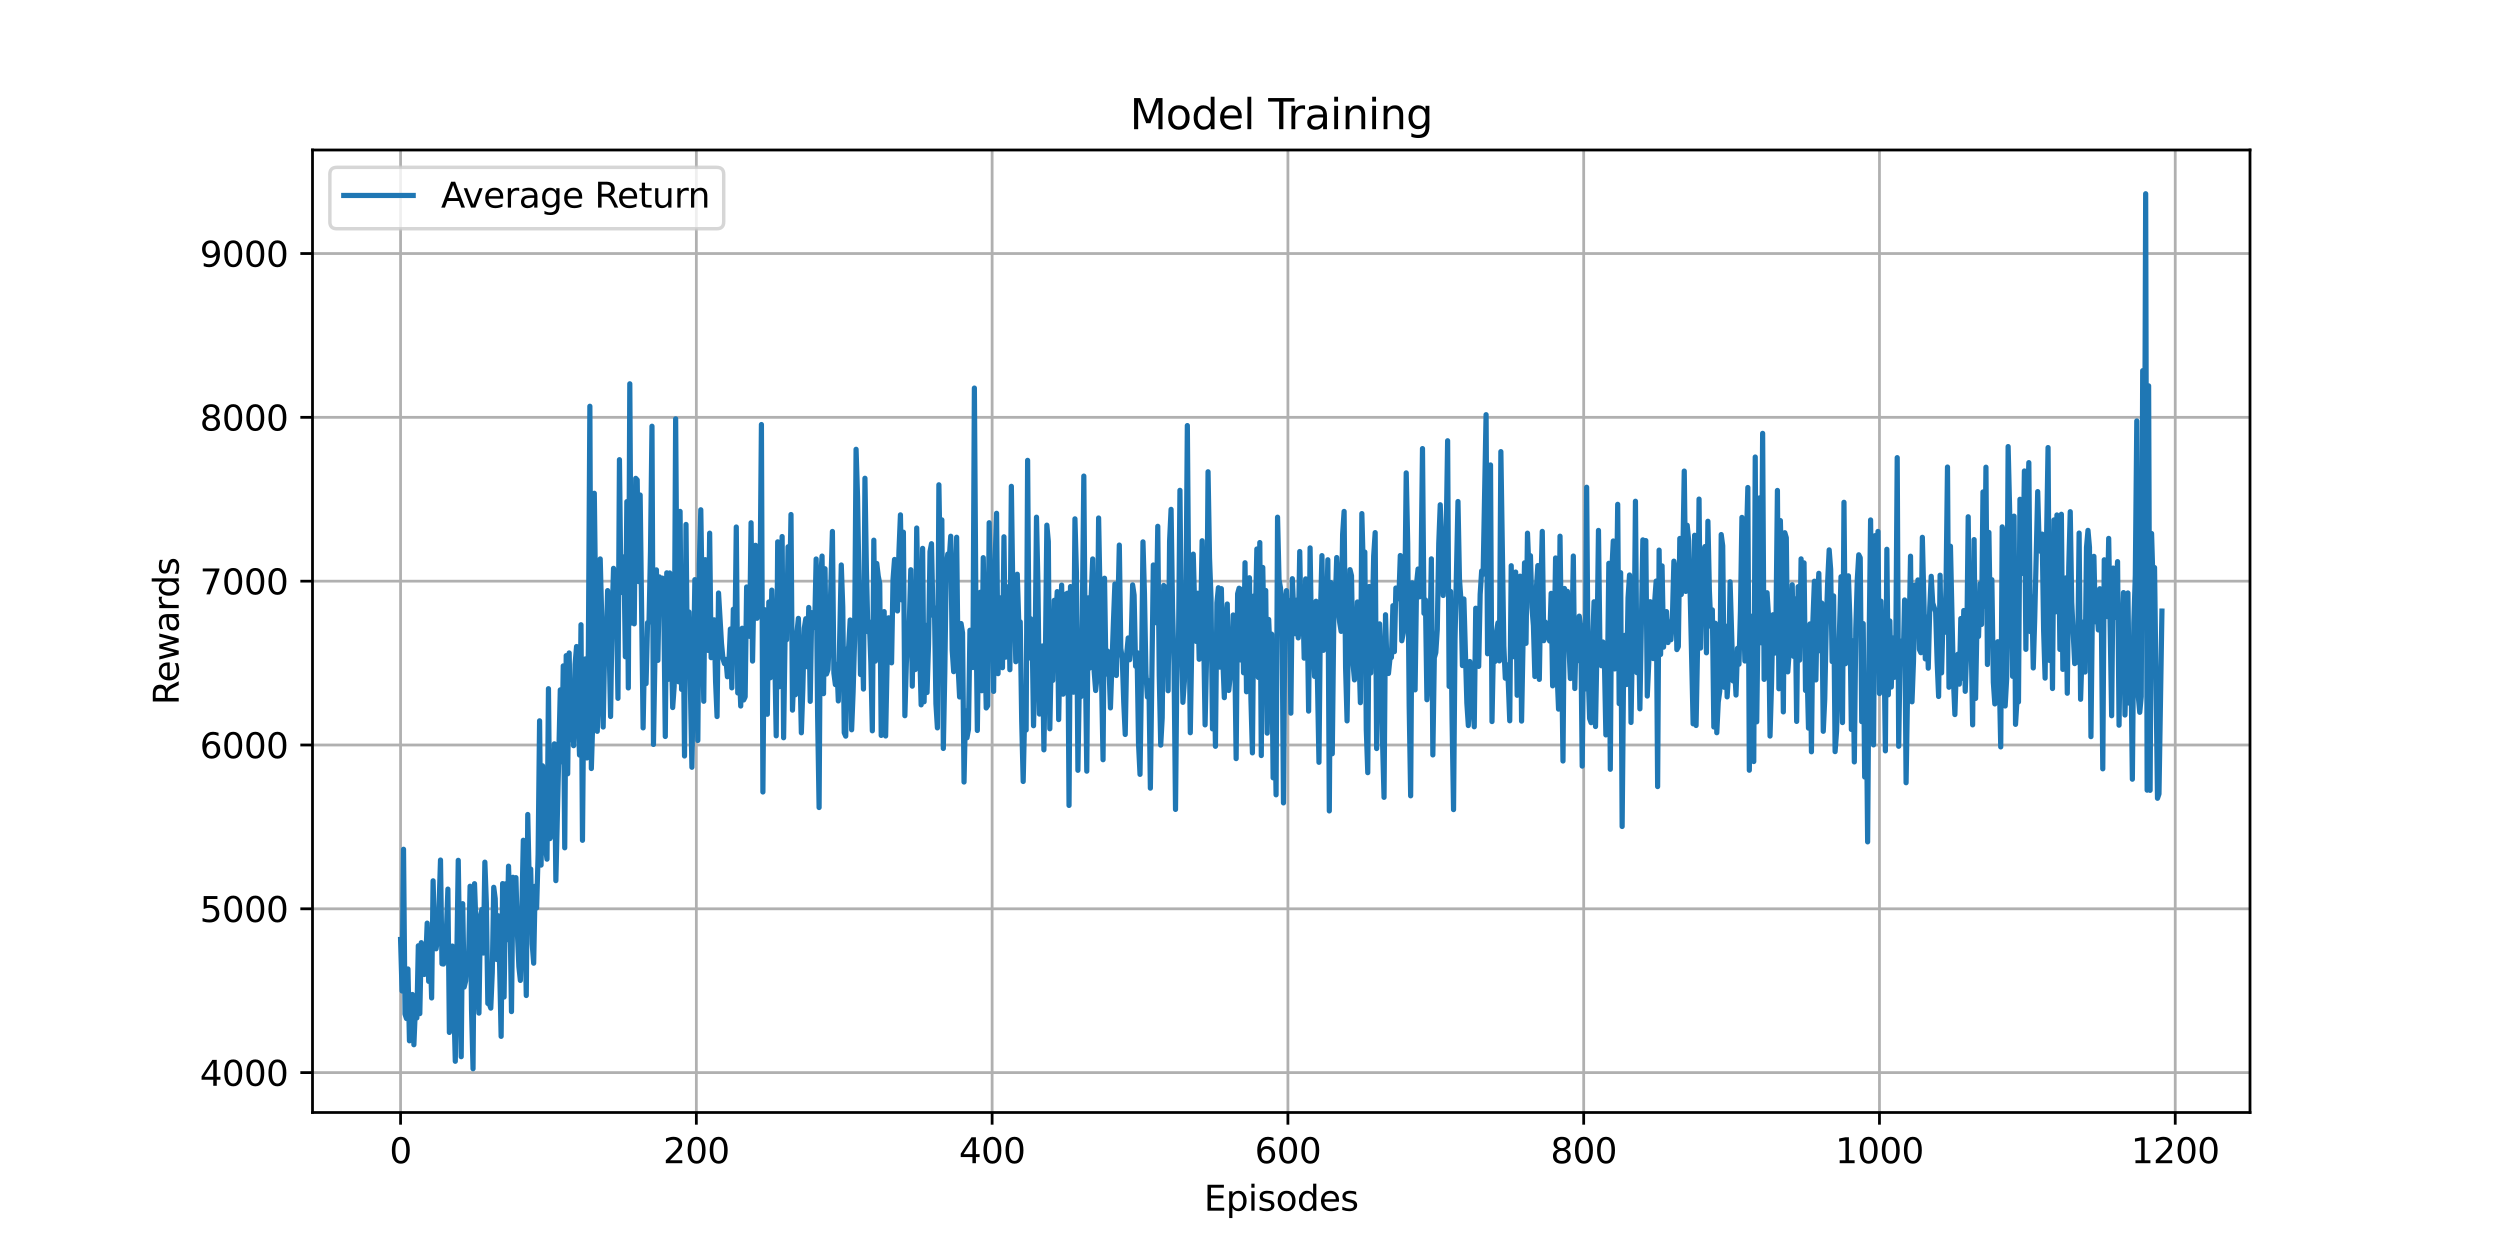<?xml version="1.0" encoding="utf-8" standalone="no"?>
<!DOCTYPE svg PUBLIC "-//W3C//DTD SVG 1.1//EN"
  "http://www.w3.org/Graphics/SVG/1.1/DTD/svg11.dtd">
<svg xmlns:xlink="http://www.w3.org/1999/xlink" width="720pt" height="360pt" viewBox="0 0 720 360" xmlns="http://www.w3.org/2000/svg" version="1.1">
 <defs>
  <style type="text/css">*{stroke-linejoin: round; stroke-linecap: butt}</style>
 </defs>
 <g id="figure_1">
  <g id="patch_1">
   <path d="M 0 360 
L 720 360 
L 720 0 
L 0 0 
z
" style="fill: #ffffff"/>
  </g>
  <g id="axes_1">
   <g id="patch_2">
    <path d="M 90 320.4 
L 648 320.4 
L 648 43.2 
L 90 43.2 
z
" style="fill: #ffffff"/>
   </g>
   <g id="matplotlib.axis_1">
    <g id="xtick_1">
     <g id="line2d_1">
      <path d="M 115.364 320.4 
L 115.364 43.2 
" clip-path="url(#p74e15e92d4)" style="fill: none; stroke: #b0b0b0; stroke-width: 0.8; stroke-linecap: square"/>
     </g>
     <g id="line2d_2">
      <defs>
       <path id="mbfbc17c6d9" d="M 0 0 
L 0 3.5 
" style="stroke: #000000; stroke-width: 0.8"/>
      </defs>
      <g>
       <use xlink:href="#mbfbc17c6d9" x="115.364" y="320.4" style="stroke: #000000; stroke-width: 0.8"/>
      </g>
     </g>
     <g id="text_1">
      <!-- 0 -->
      <g transform="translate(112.182 334.998) scale(0.1 -0.1)">
       <defs>
        <path id="DejaVuSans-30" d="M 2034 4250 
Q 1547 4250 1301 3770 
Q 1056 3291 1056 2328 
Q 1056 1369 1301 889 
Q 1547 409 2034 409 
Q 2525 409 2770 889 
Q 3016 1369 3016 2328 
Q 3016 3291 2770 3770 
Q 2525 4250 2034 4250 
z
M 2034 4750 
Q 2819 4750 3233 4129 
Q 3647 3509 3647 2328 
Q 3647 1150 3233 529 
Q 2819 -91 2034 -91 
Q 1250 -91 836 529 
Q 422 1150 422 2328 
Q 422 3509 836 4129 
Q 1250 4750 2034 4750 
z
" transform="scale(0.016)"/>
       </defs>
       <use xlink:href="#DejaVuSans-30"/>
      </g>
     </g>
    </g>
    <g id="xtick_2">
     <g id="line2d_3">
      <path d="M 200.548 320.4 
L 200.548 43.2 
" clip-path="url(#p74e15e92d4)" style="fill: none; stroke: #b0b0b0; stroke-width: 0.8; stroke-linecap: square"/>
     </g>
     <g id="line2d_4">
      <g>
       <use xlink:href="#mbfbc17c6d9" x="200.548" y="320.4" style="stroke: #000000; stroke-width: 0.8"/>
      </g>
     </g>
     <g id="text_2">
      <!-- 200 -->
      <g transform="translate(191.004 334.998) scale(0.1 -0.1)">
       <defs>
        <path id="DejaVuSans-32" d="M 1228 531 
L 3431 531 
L 3431 0 
L 469 0 
L 469 531 
Q 828 903 1448 1529 
Q 2069 2156 2228 2338 
Q 2531 2678 2651 2914 
Q 2772 3150 2772 3378 
Q 2772 3750 2511 3984 
Q 2250 4219 1831 4219 
Q 1534 4219 1204 4116 
Q 875 4013 500 3803 
L 500 4441 
Q 881 4594 1212 4672 
Q 1544 4750 1819 4750 
Q 2544 4750 2975 4387 
Q 3406 4025 3406 3419 
Q 3406 3131 3298 2873 
Q 3191 2616 2906 2266 
Q 2828 2175 2409 1742 
Q 1991 1309 1228 531 
z
" transform="scale(0.016)"/>
       </defs>
       <use xlink:href="#DejaVuSans-32"/>
       <use xlink:href="#DejaVuSans-30" x="63.623"/>
       <use xlink:href="#DejaVuSans-30" x="127.246"/>
      </g>
     </g>
    </g>
    <g id="xtick_3">
     <g id="line2d_5">
      <path d="M 285.732 320.4 
L 285.732 43.2 
" clip-path="url(#p74e15e92d4)" style="fill: none; stroke: #b0b0b0; stroke-width: 0.8; stroke-linecap: square"/>
     </g>
     <g id="line2d_6">
      <g>
       <use xlink:href="#mbfbc17c6d9" x="285.732" y="320.4" style="stroke: #000000; stroke-width: 0.8"/>
      </g>
     </g>
     <g id="text_3">
      <!-- 400 -->
      <g transform="translate(276.189 334.998) scale(0.1 -0.1)">
       <defs>
        <path id="DejaVuSans-34" d="M 2419 4116 
L 825 1625 
L 2419 1625 
L 2419 4116 
z
M 2253 4666 
L 3047 4666 
L 3047 1625 
L 3713 1625 
L 3713 1100 
L 3047 1100 
L 3047 0 
L 2419 0 
L 2419 1100 
L 313 1100 
L 313 1709 
L 2253 4666 
z
" transform="scale(0.016)"/>
       </defs>
       <use xlink:href="#DejaVuSans-34"/>
       <use xlink:href="#DejaVuSans-30" x="63.623"/>
       <use xlink:href="#DejaVuSans-30" x="127.246"/>
      </g>
     </g>
    </g>
    <g id="xtick_4">
     <g id="line2d_7">
      <path d="M 370.917 320.4 
L 370.917 43.2 
" clip-path="url(#p74e15e92d4)" style="fill: none; stroke: #b0b0b0; stroke-width: 0.8; stroke-linecap: square"/>
     </g>
     <g id="line2d_8">
      <g>
       <use xlink:href="#mbfbc17c6d9" x="370.917" y="320.4" style="stroke: #000000; stroke-width: 0.8"/>
      </g>
     </g>
     <g id="text_4">
      <!-- 600 -->
      <g transform="translate(361.373 334.998) scale(0.1 -0.1)">
       <defs>
        <path id="DejaVuSans-36" d="M 2113 2584 
Q 1688 2584 1439 2293 
Q 1191 2003 1191 1497 
Q 1191 994 1439 701 
Q 1688 409 2113 409 
Q 2538 409 2786 701 
Q 3034 994 3034 1497 
Q 3034 2003 2786 2293 
Q 2538 2584 2113 2584 
z
M 3366 4563 
L 3366 3988 
Q 3128 4100 2886 4159 
Q 2644 4219 2406 4219 
Q 1781 4219 1451 3797 
Q 1122 3375 1075 2522 
Q 1259 2794 1537 2939 
Q 1816 3084 2150 3084 
Q 2853 3084 3261 2657 
Q 3669 2231 3669 1497 
Q 3669 778 3244 343 
Q 2819 -91 2113 -91 
Q 1303 -91 875 529 
Q 447 1150 447 2328 
Q 447 3434 972 4092 
Q 1497 4750 2381 4750 
Q 2619 4750 2861 4703 
Q 3103 4656 3366 4563 
z
" transform="scale(0.016)"/>
       </defs>
       <use xlink:href="#DejaVuSans-36"/>
       <use xlink:href="#DejaVuSans-30" x="63.623"/>
       <use xlink:href="#DejaVuSans-30" x="127.246"/>
      </g>
     </g>
    </g>
    <g id="xtick_5">
     <g id="line2d_9">
      <path d="M 456.101 320.4 
L 456.101 43.2 
" clip-path="url(#p74e15e92d4)" style="fill: none; stroke: #b0b0b0; stroke-width: 0.8; stroke-linecap: square"/>
     </g>
     <g id="line2d_10">
      <g>
       <use xlink:href="#mbfbc17c6d9" x="456.101" y="320.4" style="stroke: #000000; stroke-width: 0.8"/>
      </g>
     </g>
     <g id="text_5">
      <!-- 800 -->
      <g transform="translate(446.557 334.998) scale(0.1 -0.1)">
       <defs>
        <path id="DejaVuSans-38" d="M 2034 2216 
Q 1584 2216 1326 1975 
Q 1069 1734 1069 1313 
Q 1069 891 1326 650 
Q 1584 409 2034 409 
Q 2484 409 2743 651 
Q 3003 894 3003 1313 
Q 3003 1734 2745 1975 
Q 2488 2216 2034 2216 
z
M 1403 2484 
Q 997 2584 770 2862 
Q 544 3141 544 3541 
Q 544 4100 942 4425 
Q 1341 4750 2034 4750 
Q 2731 4750 3128 4425 
Q 3525 4100 3525 3541 
Q 3525 3141 3298 2862 
Q 3072 2584 2669 2484 
Q 3125 2378 3379 2068 
Q 3634 1759 3634 1313 
Q 3634 634 3220 271 
Q 2806 -91 2034 -91 
Q 1263 -91 848 271 
Q 434 634 434 1313 
Q 434 1759 690 2068 
Q 947 2378 1403 2484 
z
M 1172 3481 
Q 1172 3119 1398 2916 
Q 1625 2713 2034 2713 
Q 2441 2713 2670 2916 
Q 2900 3119 2900 3481 
Q 2900 3844 2670 4047 
Q 2441 4250 2034 4250 
Q 1625 4250 1398 4047 
Q 1172 3844 1172 3481 
z
" transform="scale(0.016)"/>
       </defs>
       <use xlink:href="#DejaVuSans-38"/>
       <use xlink:href="#DejaVuSans-30" x="63.623"/>
       <use xlink:href="#DejaVuSans-30" x="127.246"/>
      </g>
     </g>
    </g>
    <g id="xtick_6">
     <g id="line2d_11">
      <path d="M 541.285 320.4 
L 541.285 43.2 
" clip-path="url(#p74e15e92d4)" style="fill: none; stroke: #b0b0b0; stroke-width: 0.8; stroke-linecap: square"/>
     </g>
     <g id="line2d_12">
      <g>
       <use xlink:href="#mbfbc17c6d9" x="541.285" y="320.4" style="stroke: #000000; stroke-width: 0.8"/>
      </g>
     </g>
     <g id="text_6">
      <!-- 1000 -->
      <g transform="translate(528.56 334.998) scale(0.1 -0.1)">
       <defs>
        <path id="DejaVuSans-31" d="M 794 531 
L 1825 531 
L 1825 4091 
L 703 3866 
L 703 4441 
L 1819 4666 
L 2450 4666 
L 2450 531 
L 3481 531 
L 3481 0 
L 794 0 
L 794 531 
z
" transform="scale(0.016)"/>
       </defs>
       <use xlink:href="#DejaVuSans-31"/>
       <use xlink:href="#DejaVuSans-30" x="63.623"/>
       <use xlink:href="#DejaVuSans-30" x="127.246"/>
       <use xlink:href="#DejaVuSans-30" x="190.869"/>
      </g>
     </g>
    </g>
    <g id="xtick_7">
     <g id="line2d_13">
      <path d="M 626.47 320.4 
L 626.47 43.2 
" clip-path="url(#p74e15e92d4)" style="fill: none; stroke: #b0b0b0; stroke-width: 0.8; stroke-linecap: square"/>
     </g>
     <g id="line2d_14">
      <g>
       <use xlink:href="#mbfbc17c6d9" x="626.47" y="320.4" style="stroke: #000000; stroke-width: 0.8"/>
      </g>
     </g>
     <g id="text_7">
      <!-- 1200 -->
      <g transform="translate(613.745 334.998) scale(0.1 -0.1)">
       <use xlink:href="#DejaVuSans-31"/>
       <use xlink:href="#DejaVuSans-32" x="63.623"/>
       <use xlink:href="#DejaVuSans-30" x="127.246"/>
       <use xlink:href="#DejaVuSans-30" x="190.869"/>
      </g>
     </g>
    </g>
    <g id="text_8">
     <!-- Episodes -->
     <g transform="translate(346.758 348.677) scale(0.1 -0.1)">
      <defs>
       <path id="DejaVuSans-45" d="M 628 4666 
L 3578 4666 
L 3578 4134 
L 1259 4134 
L 1259 2753 
L 3481 2753 
L 3481 2222 
L 1259 2222 
L 1259 531 
L 3634 531 
L 3634 0 
L 628 0 
L 628 4666 
z
" transform="scale(0.016)"/>
       <path id="DejaVuSans-70" d="M 1159 525 
L 1159 -1331 
L 581 -1331 
L 581 3500 
L 1159 3500 
L 1159 2969 
Q 1341 3281 1617 3432 
Q 1894 3584 2278 3584 
Q 2916 3584 3314 3078 
Q 3713 2572 3713 1747 
Q 3713 922 3314 415 
Q 2916 -91 2278 -91 
Q 1894 -91 1617 61 
Q 1341 213 1159 525 
z
M 3116 1747 
Q 3116 2381 2855 2742 
Q 2594 3103 2138 3103 
Q 1681 3103 1420 2742 
Q 1159 2381 1159 1747 
Q 1159 1113 1420 752 
Q 1681 391 2138 391 
Q 2594 391 2855 752 
Q 3116 1113 3116 1747 
z
" transform="scale(0.016)"/>
       <path id="DejaVuSans-69" d="M 603 3500 
L 1178 3500 
L 1178 0 
L 603 0 
L 603 3500 
z
M 603 4863 
L 1178 4863 
L 1178 4134 
L 603 4134 
L 603 4863 
z
" transform="scale(0.016)"/>
       <path id="DejaVuSans-73" d="M 2834 3397 
L 2834 2853 
Q 2591 2978 2328 3040 
Q 2066 3103 1784 3103 
Q 1356 3103 1142 2972 
Q 928 2841 928 2578 
Q 928 2378 1081 2264 
Q 1234 2150 1697 2047 
L 1894 2003 
Q 2506 1872 2764 1633 
Q 3022 1394 3022 966 
Q 3022 478 2636 193 
Q 2250 -91 1575 -91 
Q 1294 -91 989 -36 
Q 684 19 347 128 
L 347 722 
Q 666 556 975 473 
Q 1284 391 1588 391 
Q 1994 391 2212 530 
Q 2431 669 2431 922 
Q 2431 1156 2273 1281 
Q 2116 1406 1581 1522 
L 1381 1569 
Q 847 1681 609 1914 
Q 372 2147 372 2553 
Q 372 3047 722 3315 
Q 1072 3584 1716 3584 
Q 2034 3584 2315 3537 
Q 2597 3491 2834 3397 
z
" transform="scale(0.016)"/>
       <path id="DejaVuSans-6f" d="M 1959 3097 
Q 1497 3097 1228 2736 
Q 959 2375 959 1747 
Q 959 1119 1226 758 
Q 1494 397 1959 397 
Q 2419 397 2687 759 
Q 2956 1122 2956 1747 
Q 2956 2369 2687 2733 
Q 2419 3097 1959 3097 
z
M 1959 3584 
Q 2709 3584 3137 3096 
Q 3566 2609 3566 1747 
Q 3566 888 3137 398 
Q 2709 -91 1959 -91 
Q 1206 -91 779 398 
Q 353 888 353 1747 
Q 353 2609 779 3096 
Q 1206 3584 1959 3584 
z
" transform="scale(0.016)"/>
       <path id="DejaVuSans-64" d="M 2906 2969 
L 2906 4863 
L 3481 4863 
L 3481 0 
L 2906 0 
L 2906 525 
Q 2725 213 2448 61 
Q 2172 -91 1784 -91 
Q 1150 -91 751 415 
Q 353 922 353 1747 
Q 353 2572 751 3078 
Q 1150 3584 1784 3584 
Q 2172 3584 2448 3432 
Q 2725 3281 2906 2969 
z
M 947 1747 
Q 947 1113 1208 752 
Q 1469 391 1925 391 
Q 2381 391 2643 752 
Q 2906 1113 2906 1747 
Q 2906 2381 2643 2742 
Q 2381 3103 1925 3103 
Q 1469 3103 1208 2742 
Q 947 2381 947 1747 
z
" transform="scale(0.016)"/>
       <path id="DejaVuSans-65" d="M 3597 1894 
L 3597 1613 
L 953 1613 
Q 991 1019 1311 708 
Q 1631 397 2203 397 
Q 2534 397 2845 478 
Q 3156 559 3463 722 
L 3463 178 
Q 3153 47 2828 -22 
Q 2503 -91 2169 -91 
Q 1331 -91 842 396 
Q 353 884 353 1716 
Q 353 2575 817 3079 
Q 1281 3584 2069 3584 
Q 2775 3584 3186 3129 
Q 3597 2675 3597 1894 
z
M 3022 2063 
Q 3016 2534 2758 2815 
Q 2500 3097 2075 3097 
Q 1594 3097 1305 2825 
Q 1016 2553 972 2059 
L 3022 2063 
z
" transform="scale(0.016)"/>
      </defs>
      <use xlink:href="#DejaVuSans-45"/>
      <use xlink:href="#DejaVuSans-70" x="63.184"/>
      <use xlink:href="#DejaVuSans-69" x="126.66"/>
      <use xlink:href="#DejaVuSans-73" x="154.443"/>
      <use xlink:href="#DejaVuSans-6f" x="206.543"/>
      <use xlink:href="#DejaVuSans-64" x="267.725"/>
      <use xlink:href="#DejaVuSans-65" x="331.201"/>
      <use xlink:href="#DejaVuSans-73" x="392.725"/>
     </g>
    </g>
   </g>
   <g id="matplotlib.axis_2">
    <g id="ytick_1">
     <g id="line2d_15">
      <path d="M 90 308.915 
L 648 308.915 
" clip-path="url(#p74e15e92d4)" style="fill: none; stroke: #b0b0b0; stroke-width: 0.8; stroke-linecap: square"/>
     </g>
     <g id="line2d_16">
      <defs>
       <path id="m4e9f65c3c3" d="M 0 0 
L -3.5 0 
" style="stroke: #000000; stroke-width: 0.8"/>
      </defs>
      <g>
       <use xlink:href="#m4e9f65c3c3" x="90" y="308.915" style="stroke: #000000; stroke-width: 0.8"/>
      </g>
     </g>
     <g id="text_9">
      <!-- 4000 -->
      <g transform="translate(57.55 312.714) scale(0.1 -0.1)">
       <use xlink:href="#DejaVuSans-34"/>
       <use xlink:href="#DejaVuSans-30" x="63.623"/>
       <use xlink:href="#DejaVuSans-30" x="127.246"/>
       <use xlink:href="#DejaVuSans-30" x="190.869"/>
      </g>
     </g>
    </g>
    <g id="ytick_2">
     <g id="line2d_17">
      <path d="M 90 261.735 
L 648 261.735 
" clip-path="url(#p74e15e92d4)" style="fill: none; stroke: #b0b0b0; stroke-width: 0.8; stroke-linecap: square"/>
     </g>
     <g id="line2d_18">
      <g>
       <use xlink:href="#m4e9f65c3c3" x="90" y="261.735" style="stroke: #000000; stroke-width: 0.8"/>
      </g>
     </g>
     <g id="text_10">
      <!-- 5000 -->
      <g transform="translate(57.55 265.534) scale(0.1 -0.1)">
       <defs>
        <path id="DejaVuSans-35" d="M 691 4666 
L 3169 4666 
L 3169 4134 
L 1269 4134 
L 1269 2991 
Q 1406 3038 1543 3061 
Q 1681 3084 1819 3084 
Q 2600 3084 3056 2656 
Q 3513 2228 3513 1497 
Q 3513 744 3044 326 
Q 2575 -91 1722 -91 
Q 1428 -91 1123 -41 
Q 819 9 494 109 
L 494 744 
Q 775 591 1075 516 
Q 1375 441 1709 441 
Q 2250 441 2565 725 
Q 2881 1009 2881 1497 
Q 2881 1984 2565 2268 
Q 2250 2553 1709 2553 
Q 1456 2553 1204 2497 
Q 953 2441 691 2322 
L 691 4666 
z
" transform="scale(0.016)"/>
       </defs>
       <use xlink:href="#DejaVuSans-35"/>
       <use xlink:href="#DejaVuSans-30" x="63.623"/>
       <use xlink:href="#DejaVuSans-30" x="127.246"/>
       <use xlink:href="#DejaVuSans-30" x="190.869"/>
      </g>
     </g>
    </g>
    <g id="ytick_3">
     <g id="line2d_19">
      <path d="M 90 214.555 
L 648 214.555 
" clip-path="url(#p74e15e92d4)" style="fill: none; stroke: #b0b0b0; stroke-width: 0.8; stroke-linecap: square"/>
     </g>
     <g id="line2d_20">
      <g>
       <use xlink:href="#m4e9f65c3c3" x="90" y="214.555" style="stroke: #000000; stroke-width: 0.8"/>
      </g>
     </g>
     <g id="text_11">
      <!-- 6000 -->
      <g transform="translate(57.55 218.355) scale(0.1 -0.1)">
       <use xlink:href="#DejaVuSans-36"/>
       <use xlink:href="#DejaVuSans-30" x="63.623"/>
       <use xlink:href="#DejaVuSans-30" x="127.246"/>
       <use xlink:href="#DejaVuSans-30" x="190.869"/>
      </g>
     </g>
    </g>
    <g id="ytick_4">
     <g id="line2d_21">
      <path d="M 90 167.376 
L 648 167.376 
" clip-path="url(#p74e15e92d4)" style="fill: none; stroke: #b0b0b0; stroke-width: 0.8; stroke-linecap: square"/>
     </g>
     <g id="line2d_22">
      <g>
       <use xlink:href="#m4e9f65c3c3" x="90" y="167.376" style="stroke: #000000; stroke-width: 0.8"/>
      </g>
     </g>
     <g id="text_12">
      <!-- 7000 -->
      <g transform="translate(57.55 171.175) scale(0.1 -0.1)">
       <defs>
        <path id="DejaVuSans-37" d="M 525 4666 
L 3525 4666 
L 3525 4397 
L 1831 0 
L 1172 0 
L 2766 4134 
L 525 4134 
L 525 4666 
z
" transform="scale(0.016)"/>
       </defs>
       <use xlink:href="#DejaVuSans-37"/>
       <use xlink:href="#DejaVuSans-30" x="63.623"/>
       <use xlink:href="#DejaVuSans-30" x="127.246"/>
       <use xlink:href="#DejaVuSans-30" x="190.869"/>
      </g>
     </g>
    </g>
    <g id="ytick_5">
     <g id="line2d_23">
      <path d="M 90 120.196 
L 648 120.196 
" clip-path="url(#p74e15e92d4)" style="fill: none; stroke: #b0b0b0; stroke-width: 0.8; stroke-linecap: square"/>
     </g>
     <g id="line2d_24">
      <g>
       <use xlink:href="#m4e9f65c3c3" x="90" y="120.196" style="stroke: #000000; stroke-width: 0.8"/>
      </g>
     </g>
     <g id="text_13">
      <!-- 8000 -->
      <g transform="translate(57.55 123.995) scale(0.1 -0.1)">
       <use xlink:href="#DejaVuSans-38"/>
       <use xlink:href="#DejaVuSans-30" x="63.623"/>
       <use xlink:href="#DejaVuSans-30" x="127.246"/>
       <use xlink:href="#DejaVuSans-30" x="190.869"/>
      </g>
     </g>
    </g>
    <g id="ytick_6">
     <g id="line2d_25">
      <path d="M 90 73.016 
L 648 73.016 
" clip-path="url(#p74e15e92d4)" style="fill: none; stroke: #b0b0b0; stroke-width: 0.8; stroke-linecap: square"/>
     </g>
     <g id="line2d_26">
      <g>
       <use xlink:href="#m4e9f65c3c3" x="90" y="73.016" style="stroke: #000000; stroke-width: 0.8"/>
      </g>
     </g>
     <g id="text_14">
      <!-- 9000 -->
      <g transform="translate(57.55 76.815) scale(0.1 -0.1)">
       <defs>
        <path id="DejaVuSans-39" d="M 703 97 
L 703 672 
Q 941 559 1184 500 
Q 1428 441 1663 441 
Q 2288 441 2617 861 
Q 2947 1281 2994 2138 
Q 2813 1869 2534 1725 
Q 2256 1581 1919 1581 
Q 1219 1581 811 2004 
Q 403 2428 403 3163 
Q 403 3881 828 4315 
Q 1253 4750 1959 4750 
Q 2769 4750 3195 4129 
Q 3622 3509 3622 2328 
Q 3622 1225 3098 567 
Q 2575 -91 1691 -91 
Q 1453 -91 1209 -44 
Q 966 3 703 97 
z
M 1959 2075 
Q 2384 2075 2632 2365 
Q 2881 2656 2881 3163 
Q 2881 3666 2632 3958 
Q 2384 4250 1959 4250 
Q 1534 4250 1286 3958 
Q 1038 3666 1038 3163 
Q 1038 2656 1286 2365 
Q 1534 2075 1959 2075 
z
" transform="scale(0.016)"/>
       </defs>
       <use xlink:href="#DejaVuSans-39"/>
       <use xlink:href="#DejaVuSans-30" x="63.623"/>
       <use xlink:href="#DejaVuSans-30" x="127.246"/>
       <use xlink:href="#DejaVuSans-30" x="190.869"/>
      </g>
     </g>
    </g>
    <g id="text_15">
     <!-- Rewards -->
     <g transform="translate(51.47 203.026) rotate(-90) scale(0.1 -0.1)">
      <defs>
       <path id="DejaVuSans-52" d="M 2841 2188 
Q 3044 2119 3236 1894 
Q 3428 1669 3622 1275 
L 4263 0 
L 3584 0 
L 2988 1197 
Q 2756 1666 2539 1819 
Q 2322 1972 1947 1972 
L 1259 1972 
L 1259 0 
L 628 0 
L 628 4666 
L 2053 4666 
Q 2853 4666 3247 4331 
Q 3641 3997 3641 3322 
Q 3641 2881 3436 2590 
Q 3231 2300 2841 2188 
z
M 1259 4147 
L 1259 2491 
L 2053 2491 
Q 2509 2491 2742 2702 
Q 2975 2913 2975 3322 
Q 2975 3731 2742 3939 
Q 2509 4147 2053 4147 
L 1259 4147 
z
" transform="scale(0.016)"/>
       <path id="DejaVuSans-77" d="M 269 3500 
L 844 3500 
L 1563 769 
L 2278 3500 
L 2956 3500 
L 3675 769 
L 4391 3500 
L 4966 3500 
L 4050 0 
L 3372 0 
L 2619 2869 
L 1863 0 
L 1184 0 
L 269 3500 
z
" transform="scale(0.016)"/>
       <path id="DejaVuSans-61" d="M 2194 1759 
Q 1497 1759 1228 1600 
Q 959 1441 959 1056 
Q 959 750 1161 570 
Q 1363 391 1709 391 
Q 2188 391 2477 730 
Q 2766 1069 2766 1631 
L 2766 1759 
L 2194 1759 
z
M 3341 1997 
L 3341 0 
L 2766 0 
L 2766 531 
Q 2569 213 2275 61 
Q 1981 -91 1556 -91 
Q 1019 -91 701 211 
Q 384 513 384 1019 
Q 384 1609 779 1909 
Q 1175 2209 1959 2209 
L 2766 2209 
L 2766 2266 
Q 2766 2663 2505 2880 
Q 2244 3097 1772 3097 
Q 1472 3097 1187 3025 
Q 903 2953 641 2809 
L 641 3341 
Q 956 3463 1253 3523 
Q 1550 3584 1831 3584 
Q 2591 3584 2966 3190 
Q 3341 2797 3341 1997 
z
" transform="scale(0.016)"/>
       <path id="DejaVuSans-72" d="M 2631 2963 
Q 2534 3019 2420 3045 
Q 2306 3072 2169 3072 
Q 1681 3072 1420 2755 
Q 1159 2438 1159 1844 
L 1159 0 
L 581 0 
L 581 3500 
L 1159 3500 
L 1159 2956 
Q 1341 3275 1631 3429 
Q 1922 3584 2338 3584 
Q 2397 3584 2469 3576 
Q 2541 3569 2628 3553 
L 2631 2963 
z
" transform="scale(0.016)"/>
      </defs>
      <use xlink:href="#DejaVuSans-52"/>
      <use xlink:href="#DejaVuSans-65" x="64.982"/>
      <use xlink:href="#DejaVuSans-77" x="126.506"/>
      <use xlink:href="#DejaVuSans-61" x="208.293"/>
      <use xlink:href="#DejaVuSans-72" x="269.572"/>
      <use xlink:href="#DejaVuSans-64" x="308.936"/>
      <use xlink:href="#DejaVuSans-73" x="372.412"/>
     </g>
    </g>
   </g>
   <g id="line2d_27">
    <path d="M 115.364 270.572 
L 115.79 285.399 
L 116.215 244.588 
L 116.641 292.052 
L 117.067 293.333 
L 117.493 279.062 
L 117.919 299.758 
L 118.345 296.003 
L 118.771 286.41 
L 119.197 300.881 
L 119.623 290.654 
L 120.049 293.161 
L 120.475 272.382 
L 120.901 291.927 
L 121.327 271.487 
L 121.752 278.579 
L 122.178 280.651 
L 122.604 276.67 
L 123.03 265.865 
L 123.456 282.625 
L 123.882 272.723 
L 124.308 287.413 
L 124.734 253.678 
L 125.16 270.245 
L 125.586 273.252 
L 126.012 270.404 
L 126.438 261.42 
L 126.864 247.692 
L 127.289 277.565 
L 127.715 277.649 
L 128.141 269.802 
L 128.567 267.922 
L 128.993 256.061 
L 129.419 297.339 
L 129.845 279.662 
L 130.271 272.464 
L 131.123 305.644 
L 131.975 247.777 
L 132.826 304.329 
L 133.252 260.26 
L 133.678 284.281 
L 134.104 282.521 
L 134.53 275.596 
L 134.956 276.165 
L 135.382 255.235 
L 135.808 291.134 
L 136.234 307.8 
L 136.66 254.504 
L 137.086 266.555 
L 137.512 283.357 
L 137.937 291.779 
L 138.363 263.834 
L 138.789 261.912 
L 139.215 274.474 
L 139.641 248.303 
L 140.067 259.958 
L 140.493 288.996 
L 140.919 289.134 
L 141.345 290.339 
L 141.771 280.153 
L 142.197 255.543 
L 142.623 258.814 
L 143.049 276.329 
L 143.474 263.736 
L 143.9 278.56 
L 144.326 298.466 
L 144.752 254.475 
L 145.178 287.147 
L 145.604 254.535 
L 146.03 270.636 
L 146.456 249.459 
L 146.882 263.241 
L 147.308 291.339 
L 147.734 252.662 
L 148.16 266.429 
L 148.586 252.761 
L 149.011 268.779 
L 149.437 278.396 
L 149.863 282.361 
L 150.715 241.994 
L 151.567 286.707 
L 151.993 234.571 
L 152.419 254.185 
L 152.845 250.283 
L 153.271 271.831 
L 153.697 277.401 
L 154.123 255.236 
L 154.548 261.483 
L 154.974 246.093 
L 155.4 207.595 
L 155.826 249.149 
L 156.252 220.549 
L 156.678 238.071 
L 157.104 244.054 
L 157.53 247.439 
L 157.956 198.345 
L 158.382 241.517 
L 159.234 239.492 
L 159.659 214.226 
L 160.085 253.623 
L 161.363 198.683 
L 161.789 219.411 
L 162.215 191.781 
L 162.641 244.169 
L 163.067 188.826 
L 163.493 222.855 
L 163.919 188.048 
L 164.345 213.068 
L 164.771 197.839 
L 165.196 214.759 
L 165.622 191.325 
L 166.048 186.196 
L 166.474 204.67 
L 166.9 217.445 
L 167.326 179.927 
L 167.752 242.01 
L 168.178 193.744 
L 168.604 189.762 
L 169.03 218.29 
L 169.456 186.165 
L 169.882 117.005 
L 170.308 221.335 
L 170.733 207.095 
L 171.159 142.064 
L 172.011 210.617 
L 172.437 198.263 
L 172.863 160.972 
L 173.289 177.579 
L 173.715 209.384 
L 174.141 186.114 
L 174.567 186.447 
L 174.993 170.096 
L 175.419 185.762 
L 175.845 206.352 
L 176.27 178.499 
L 176.696 163.682 
L 177.122 175.205 
L 177.548 175.3 
L 177.974 201.117 
L 178.4 132.388 
L 178.826 169.53 
L 179.252 170.677 
L 179.678 160.377 
L 180.104 189.148 
L 180.53 144.467 
L 180.956 198.127 
L 181.381 110.535 
L 181.807 179.443 
L 182.233 163.786 
L 182.659 179.669 
L 183.085 137.762 
L 183.511 138.222 
L 183.937 167.497 
L 184.363 142.561 
L 185.215 209.633 
L 185.641 186.625 
L 186.067 196.876 
L 186.493 179.342 
L 186.918 179.196 
L 187.344 158.671 
L 187.77 122.756 
L 188.196 214.399 
L 189.048 164.128 
L 189.474 190.188 
L 189.9 166.158 
L 190.326 176.599 
L 190.752 166.496 
L 191.178 175.224 
L 191.604 212.107 
L 192.03 164.973 
L 192.455 195.651 
L 192.881 165.011 
L 193.733 203.778 
L 194.159 197.723 
L 194.585 120.628 
L 195.011 179.779 
L 195.437 196.36 
L 195.863 147.28 
L 196.289 198.539 
L 196.715 175.26 
L 197.141 217.726 
L 197.567 151.041 
L 197.992 194.3 
L 198.418 176.248 
L 199.27 220.974 
L 200.122 166.94 
L 200.548 178.384 
L 200.974 213.257 
L 201.4 162.583 
L 201.826 146.82 
L 202.678 201.969 
L 203.104 161.183 
L 203.529 167.495 
L 203.955 187.325 
L 204.381 153.55 
L 204.807 189.409 
L 205.233 187.943 
L 205.659 178.507 
L 206.085 196.304 
L 206.511 206.362 
L 206.937 170.79 
L 207.789 185.278 
L 208.215 189.718 
L 208.64 191.121 
L 209.066 189.908 
L 209.492 194.902 
L 209.918 191.053 
L 210.344 181.16 
L 210.77 198.104 
L 211.196 175.463 
L 211.622 187.733 
L 212.048 151.781 
L 212.474 199.567 
L 212.9 191.827 
L 213.326 203.336 
L 213.752 180.937 
L 214.177 201.587 
L 214.603 200.692 
L 215.029 169.052 
L 215.455 171.58 
L 215.881 183.263 
L 216.307 150.56 
L 216.733 190.396 
L 217.159 167.721 
L 217.585 157.05 
L 218.011 178.068 
L 218.863 170.873 
L 219.289 122.265 
L 219.714 228.091 
L 220.14 175.557 
L 220.566 194.894 
L 220.992 205.711 
L 221.418 173.38 
L 221.844 195.204 
L 222.27 169.955 
L 222.696 183.915 
L 223.122 188.357 
L 223.548 211.919 
L 223.974 156.053 
L 224.4 197.78 
L 225.251 154.526 
L 225.677 212.475 
L 226.103 183.196 
L 226.529 184.263 
L 226.955 157.48 
L 227.381 172.777 
L 227.807 148.18 
L 228.233 204.522 
L 228.659 192.911 
L 229.085 200.085 
L 229.511 182.29 
L 229.937 178.091 
L 230.362 191.7 
L 230.788 211.043 
L 231.214 198.557 
L 231.64 180.914 
L 232.066 178.196 
L 232.492 192.026 
L 232.918 174.945 
L 233.344 201.99 
L 233.77 176.441 
L 234.196 180.125 
L 234.622 180.731 
L 235.048 160.991 
L 235.474 206.13 
L 235.899 232.564 
L 236.325 166.617 
L 236.751 160.15 
L 237.177 199.773 
L 237.603 163.793 
L 238.029 194.12 
L 238.455 192.835 
L 238.881 182.832 
L 239.733 153.061 
L 240.159 193.849 
L 240.585 197.167 
L 241.011 191.339 
L 241.436 201.872 
L 242.288 162.71 
L 242.714 174.779 
L 243.14 211.034 
L 243.566 212.011 
L 243.992 187.184 
L 244.418 186.294 
L 244.844 178.553 
L 245.27 210.178 
L 245.696 199.352 
L 246.122 184.285 
L 246.548 129.399 
L 246.973 143.063 
L 247.825 194.262 
L 248.251 180.611 
L 248.677 198.446 
L 249.103 137.739 
L 249.529 164.342 
L 249.955 181.937 
L 250.381 179.152 
L 250.807 191.088 
L 251.233 210.474 
L 251.659 155.572 
L 252.084 190.412 
L 252.51 162.284 
L 252.936 165.909 
L 253.362 168.059 
L 253.788 211.799 
L 254.214 197.078 
L 254.64 176.147 
L 255.066 211.962 
L 255.492 190.37 
L 255.918 177.929 
L 256.344 180.495 
L 256.77 190.898 
L 257.196 166.802 
L 257.621 161.123 
L 258.047 169.661 
L 258.473 175.957 
L 258.899 158.752 
L 259.325 148.279 
L 259.751 172.789 
L 260.177 153.27 
L 260.603 206.122 
L 261.029 190.945 
L 261.455 182.698 
L 261.881 179.133 
L 262.307 164.086 
L 262.733 197.614 
L 263.158 168.8 
L 263.584 192.839 
L 264.01 152.071 
L 264.436 175.799 
L 264.862 186.839 
L 265.288 202.997 
L 265.714 157.929 
L 266.14 202.115 
L 266.566 180.083 
L 266.992 199.439 
L 267.418 185.551 
L 267.844 158.832 
L 268.27 156.585 
L 268.695 177.217 
L 269.121 175.069 
L 269.547 202.72 
L 269.973 209.633 
L 270.399 139.621 
L 270.825 165.231 
L 271.251 149.72 
L 271.677 215.555 
L 272.103 193.674 
L 272.529 163.095 
L 272.955 159.574 
L 273.381 160.963 
L 273.807 154.432 
L 274.232 187.268 
L 274.658 193.438 
L 275.084 169.088 
L 275.51 154.728 
L 275.936 192.044 
L 276.362 200.728 
L 276.788 179.579 
L 277.214 182.285 
L 277.64 225.223 
L 278.066 204.692 
L 278.492 212.482 
L 278.918 210.068 
L 279.343 181.516 
L 279.769 184.106 
L 280.195 192.245 
L 280.621 111.769 
L 281.047 173.646 
L 281.473 210.376 
L 281.899 179.741 
L 282.325 170.57 
L 282.751 198.926 
L 283.177 160.607 
L 284.029 203.895 
L 284.455 203.228 
L 284.88 150.546 
L 285.306 171.782 
L 285.732 161.983 
L 286.158 199.12 
L 286.584 161.687 
L 287.01 147.83 
L 287.436 194.016 
L 287.862 172.14 
L 288.288 186.236 
L 288.714 192.298 
L 289.14 154.598 
L 289.566 189.28 
L 289.992 175.756 
L 290.417 168.961 
L 290.843 192.881 
L 291.269 140.066 
L 291.695 170.338 
L 292.121 172.313 
L 292.547 190.574 
L 292.973 165.381 
L 293.399 179.062 
L 293.825 179.097 
L 294.251 207.749 
L 294.677 225.064 
L 295.103 205.568 
L 295.529 210.245 
L 295.954 132.583 
L 296.38 189.502 
L 296.806 178.173 
L 297.232 181.215 
L 297.658 209.009 
L 298.084 189.983 
L 298.51 148.954 
L 298.936 168.842 
L 299.362 205.652 
L 300.214 186.04 
L 300.64 215.956 
L 301.065 189.914 
L 301.491 151.247 
L 301.917 155.956 
L 302.343 209.89 
L 302.769 188.62 
L 303.195 195.961 
L 303.621 172.893 
L 304.047 179.233 
L 304.473 170.387 
L 304.899 207.24 
L 305.325 184.824 
L 305.751 168.507 
L 306.177 199.925 
L 306.602 198.819 
L 307.028 171.07 
L 307.454 170.833 
L 307.88 231.963 
L 308.306 168.934 
L 308.732 189.827 
L 309.158 199.358 
L 309.584 149.431 
L 310.01 164.852 
L 310.436 221.845 
L 310.862 195.556 
L 311.288 200.639 
L 311.714 176.536 
L 312.139 137.11 
L 312.565 189.256 
L 312.991 222.094 
L 313.417 172.18 
L 313.843 192.393 
L 314.269 171.538 
L 314.695 160.98 
L 315.121 193.374 
L 315.547 198.868 
L 315.973 194.685 
L 316.399 149.185 
L 317.676 218.8 
L 318.102 166.531 
L 318.528 194.153 
L 318.954 187.491 
L 319.38 191.806 
L 319.806 203.879 
L 320.658 179.417 
L 321.084 168.192 
L 321.51 194.537 
L 322.362 156.98 
L 322.787 186.726 
L 323.213 189.675 
L 323.639 202.334 
L 324.065 211.526 
L 324.491 188.401 
L 324.917 183.734 
L 325.343 190.005 
L 325.769 185.108 
L 326.195 168.448 
L 326.621 171.402 
L 327.047 191.864 
L 327.473 187.939 
L 327.899 214.29 
L 328.324 223.015 
L 328.75 194.415 
L 329.176 156.059 
L 329.602 170.922 
L 330.028 194.021 
L 330.454 200.728 
L 330.88 196.036 
L 331.306 226.985 
L 332.158 162.715 
L 332.584 168.881 
L 333.01 179.358 
L 333.436 151.577 
L 333.861 194.501 
L 334.287 214.595 
L 334.713 206.731 
L 335.139 168.615 
L 335.565 169.086 
L 335.991 173.118 
L 336.417 198.939 
L 336.843 155.812 
L 337.269 146.695 
L 337.695 175.073 
L 338.121 191.622 
L 338.547 233.111 
L 338.973 188.589 
L 339.398 186.828 
L 339.824 141.214 
L 340.25 183.329 
L 340.676 202.27 
L 341.102 196.224 
L 341.528 176.894 
L 341.954 122.563 
L 342.38 173.82 
L 342.806 211.027 
L 343.658 159.592 
L 344.084 175.415 
L 344.51 184.724 
L 344.935 170.852 
L 345.361 189.869 
L 345.787 179.544 
L 346.213 155.74 
L 347.065 208.764 
L 347.491 189.287 
L 347.917 135.87 
L 348.343 160.669 
L 348.769 172.163 
L 349.195 209.911 
L 349.621 187.835 
L 350.046 214.936 
L 350.472 173.636 
L 350.898 169.269 
L 351.324 192.134 
L 351.75 169.539 
L 352.176 190.051 
L 352.602 200.93 
L 353.028 179.49 
L 353.454 173.957 
L 353.88 198.857 
L 354.306 194.696 
L 354.732 193.989 
L 355.158 177.111 
L 355.583 186.238 
L 356.009 218.477 
L 356.435 170.998 
L 356.861 169.41 
L 357.287 190.064 
L 357.713 169.72 
L 358.139 193.76 
L 358.565 162.072 
L 358.991 199.233 
L 359.843 166.393 
L 360.269 201.477 
L 360.695 216.827 
L 361.12 171.638 
L 361.546 178.081 
L 361.972 158.116 
L 362.398 195.106 
L 362.824 156.257 
L 363.25 217.597 
L 363.676 163.425 
L 364.102 186.392 
L 364.528 170.062 
L 364.954 211.145 
L 365.38 178.404 
L 365.806 189.003 
L 366.232 182.63 
L 366.657 224.011 
L 367.083 201.609 
L 367.509 228.909 
L 367.935 148.956 
L 368.361 166.939 
L 368.787 169.343 
L 369.213 177.627 
L 369.639 231.235 
L 370.065 173.894 
L 370.491 170.103 
L 370.917 181.79 
L 371.343 172.989 
L 371.768 205.393 
L 372.194 166.665 
L 372.62 176.93 
L 373.046 182.518 
L 373.472 172.825 
L 373.898 183.714 
L 374.324 158.834 
L 374.75 182.562 
L 375.176 171.226 
L 375.602 189.55 
L 376.028 166.72 
L 376.454 175.514 
L 376.88 204.799 
L 377.305 157.797 
L 377.731 184.869 
L 378.157 184.536 
L 378.583 194.796 
L 379.009 173.158 
L 379.861 219.544 
L 380.287 176.764 
L 380.713 160.02 
L 381.139 187.294 
L 381.565 170.754 
L 381.991 181.508 
L 382.417 161.214 
L 382.842 233.547 
L 383.268 167.771 
L 383.694 217.08 
L 384.12 179.373 
L 384.546 174.118 
L 384.972 160.573 
L 385.824 179.27 
L 386.25 181.835 
L 386.676 153.856 
L 387.102 147.29 
L 387.528 192.28 
L 387.954 207.619 
L 388.379 181.106 
L 388.805 164.057 
L 389.231 165.802 
L 389.657 190.887 
L 390.083 195.808 
L 390.509 186.236 
L 390.935 173.37 
L 391.787 202.371 
L 392.213 147.915 
L 392.639 164.147 
L 393.065 158.983 
L 393.49 210.17 
L 393.916 222.525 
L 394.342 168.907 
L 394.768 193.828 
L 395.194 179.588 
L 395.62 160.108 
L 396.046 153.393 
L 396.472 215.581 
L 396.898 182.756 
L 397.324 179.678 
L 397.75 189.876 
L 398.176 213.841 
L 398.602 229.634 
L 399.027 177.048 
L 399.453 192.241 
L 399.879 193.966 
L 400.305 189.733 
L 400.731 189.343 
L 401.157 174.442 
L 401.583 187.679 
L 402.009 169.351 
L 402.435 169.543 
L 402.861 172.448 
L 403.287 159.987 
L 403.713 184.539 
L 404.139 182.282 
L 404.564 173.688 
L 404.99 136.192 
L 405.416 156.447 
L 405.842 203.217 
L 406.268 229.196 
L 406.694 167.859 
L 407.12 194.682 
L 407.546 198.675 
L 407.972 168.068 
L 408.398 163.881 
L 408.824 171.889 
L 409.25 165.298 
L 409.676 129.192 
L 410.101 176.638 
L 410.527 172.772 
L 410.953 201.522 
L 411.805 186.894 
L 412.231 160.948 
L 412.657 217.416 
L 413.083 189.435 
L 413.509 187.947 
L 413.935 181.321 
L 414.361 156.503 
L 414.787 145.371 
L 415.213 156.491 
L 415.638 171.502 
L 416.064 161.6 
L 416.49 154.609 
L 416.916 126.939 
L 417.342 197.68 
L 417.768 170.334 
L 418.194 207.14 
L 418.62 233.167 
L 419.046 184.022 
L 419.898 144.433 
L 420.324 166.699 
L 420.749 172.767 
L 421.175 191.688 
L 421.601 172.502 
L 422.453 202.468 
L 422.879 208.955 
L 423.305 190.514 
L 423.731 204.179 
L 424.157 203.254 
L 424.583 209.31 
L 425.009 175.168 
L 425.861 191.92 
L 426.286 171.171 
L 426.712 164.427 
L 427.138 165.392 
L 427.99 119.43 
L 428.416 188.291 
L 428.842 171.591 
L 429.268 133.905 
L 429.694 207.807 
L 430.12 185.626 
L 430.546 190.512 
L 430.972 182.166 
L 431.398 179.385 
L 431.823 190.341 
L 432.249 130.069 
L 433.101 186.071 
L 433.527 195.319 
L 433.953 191.461 
L 434.379 196.489 
L 434.805 207.588 
L 435.231 162.93 
L 435.657 185.437 
L 436.083 189.144 
L 436.509 164.753 
L 436.935 200.241 
L 437.36 186.461 
L 437.786 165.939 
L 438.212 207.675 
L 439.064 162.097 
L 439.49 185.284 
L 439.916 153.553 
L 440.342 164.273 
L 440.768 160.043 
L 441.194 174.949 
L 441.62 180.188 
L 442.046 194.836 
L 442.471 169.486 
L 442.897 162.882 
L 443.323 195.668 
L 443.749 170.001 
L 444.175 153.046 
L 444.601 184.517 
L 445.027 179.137 
L 445.453 182.66 
L 445.879 183.406 
L 446.305 184.614 
L 446.731 170.889 
L 447.157 197.523 
L 447.583 187.02 
L 448.008 160.696 
L 448.434 193.818 
L 448.86 204.228 
L 449.286 154.425 
L 450.138 219.167 
L 450.564 169.481 
L 450.99 174.461 
L 451.416 170.31 
L 451.842 186.018 
L 452.268 195.418 
L 452.694 185.157 
L 453.12 160.138 
L 453.545 198.291 
L 453.971 181.07 
L 454.397 190.262 
L 454.823 177.446 
L 455.249 180.435 
L 455.675 220.64 
L 456.101 180.165 
L 456.527 198.432 
L 456.953 140.325 
L 457.379 193.511 
L 457.805 206.933 
L 458.231 208.133 
L 458.657 185.655 
L 459.082 173.313 
L 459.508 209.238 
L 459.934 186.109 
L 460.36 152.762 
L 460.786 187.042 
L 461.212 191.74 
L 461.638 184.89 
L 462.064 190.206 
L 462.49 211.655 
L 462.916 197.701 
L 463.342 162.239 
L 463.768 221.553 
L 464.193 164.733 
L 464.619 155.806 
L 465.045 192.652 
L 465.471 178.142 
L 465.897 145.245 
L 466.323 202.65 
L 466.749 164.93 
L 467.175 238.025 
L 467.601 192.627 
L 468.027 182.961 
L 468.453 197.148 
L 468.879 172.162 
L 469.305 165.597 
L 469.73 208.07 
L 470.156 183.8 
L 470.582 191.217 
L 471.008 144.359 
L 471.434 193.724 
L 471.86 178.761 
L 472.286 204.146 
L 473.138 155.483 
L 473.564 155.762 
L 473.99 155.69 
L 474.416 200.464 
L 474.842 190.911 
L 475.267 173.292 
L 475.693 183.329 
L 476.119 189.667 
L 476.545 173.295 
L 476.971 167.352 
L 477.397 226.536 
L 477.823 158.434 
L 478.249 188.486 
L 478.675 162.978 
L 479.101 186.382 
L 479.527 178.437 
L 479.953 176.145 
L 480.379 185.053 
L 480.804 179.12 
L 481.23 184.25 
L 481.656 177.7 
L 482.082 161.614 
L 482.508 164.235 
L 482.934 187.081 
L 483.36 186.242 
L 483.786 155.076 
L 484.212 171.22 
L 484.638 161.257 
L 485.064 135.672 
L 485.49 170.327 
L 485.916 151.276 
L 486.341 155.779 
L 486.767 170.852 
L 487.619 208.46 
L 488.045 154.155 
L 488.471 208.94 
L 488.897 186.528 
L 489.323 143.738 
L 489.749 186.643 
L 490.175 158.138 
L 490.601 178.603 
L 491.027 157.417 
L 491.452 188.013 
L 491.878 150.126 
L 492.304 170.162 
L 492.73 180.387 
L 493.156 175.646 
L 493.582 209.367 
L 494.008 179.487 
L 494.434 211.023 
L 494.86 202.178 
L 495.286 199.096 
L 495.712 153.952 
L 496.138 157.185 
L 496.564 197.932 
L 496.989 180.32 
L 497.415 200.699 
L 497.841 193.433 
L 498.267 167.563 
L 499.119 196.112 
L 499.545 191.634 
L 499.971 200.174 
L 500.397 186.714 
L 500.823 191.295 
L 501.249 175.978 
L 501.675 149.013 
L 502.101 174.157 
L 502.526 190.374 
L 502.952 156.071 
L 503.378 140.402 
L 503.804 221.829 
L 504.23 184.875 
L 504.656 177.436 
L 505.082 219.322 
L 505.508 131.621 
L 505.934 207.883 
L 506.786 143.383 
L 507.212 185.12 
L 507.638 124.807 
L 508.063 195.66 
L 508.489 174.535 
L 508.915 170.706 
L 509.341 177.571 
L 509.767 211.985 
L 510.193 197.33 
L 510.619 177.042 
L 511.045 188.126 
L 511.471 180.333 
L 511.897 141.246 
L 512.323 198.366 
L 512.749 149.932 
L 513.174 168.272 
L 513.6 205.024 
L 514.026 153.425 
L 514.452 154.873 
L 514.878 193.495 
L 515.73 181.539 
L 516.156 168.404 
L 516.582 189.044 
L 517.008 172.477 
L 517.434 207.765 
L 517.86 168.958 
L 518.286 190.121 
L 518.711 160.958 
L 519.137 169.35 
L 519.563 162.102 
L 519.989 198.855 
L 520.415 192.088 
L 520.841 209.695 
L 521.267 179.691 
L 521.693 216.515 
L 522.119 178.688 
L 522.545 167.386 
L 522.971 195.813 
L 523.397 173.144 
L 523.823 165.117 
L 524.248 187.455 
L 524.674 173.68 
L 525.1 210.611 
L 525.526 201.357 
L 525.952 180.306 
L 526.378 167.234 
L 526.804 158.368 
L 527.23 163.98 
L 527.656 190.529 
L 528.082 171.621 
L 528.508 216.462 
L 528.934 210.525 
L 530.211 166.1 
L 530.637 208.103 
L 531.063 144.663 
L 531.489 191.155 
L 531.915 171.385 
L 532.341 165.839 
L 532.767 178.451 
L 533.193 210.086 
L 533.619 184.527 
L 534.045 219.431 
L 534.471 180.938 
L 534.896 166.937 
L 535.322 159.783 
L 535.748 160.649 
L 536.174 207.831 
L 536.6 179.591 
L 537.026 223.77 
L 537.452 196.873 
L 537.878 242.458 
L 538.304 184.862 
L 538.73 149.749 
L 539.156 190.17 
L 539.582 214.527 
L 540.008 154.268 
L 540.433 164.201 
L 540.859 153.055 
L 541.285 199.746 
L 541.711 173.131 
L 542.137 187.748 
L 542.563 184.436 
L 542.989 216.241 
L 543.415 158.192 
L 543.841 200.107 
L 544.267 178.825 
L 544.693 197.87 
L 545.119 183.718 
L 545.545 195.076 
L 545.97 189.235 
L 546.396 131.805 
L 546.822 214.925 
L 547.248 187.028 
L 547.674 184.613 
L 548.1 191.042 
L 548.526 172.79 
L 548.952 225.425 
L 549.378 199.053 
L 549.804 184.267 
L 550.23 160.184 
L 550.656 202.126 
L 551.082 190.506 
L 551.507 168.517 
L 551.933 179.335 
L 552.359 167.028 
L 552.785 187.047 
L 553.211 187.978 
L 553.637 154.749 
L 554.489 189.759 
L 554.915 177.705 
L 555.341 192.437 
L 555.767 175.072 
L 556.193 165.978 
L 556.619 173.675 
L 557.47 176.28 
L 557.896 190.581 
L 558.322 200.587 
L 558.748 165.663 
L 559.174 193.793 
L 559.6 177.648 
L 560.026 182.144 
L 560.452 169.219 
L 560.878 134.509 
L 561.304 197.93 
L 561.73 157.312 
L 562.581 195.74 
L 563.007 205.792 
L 563.433 191.819 
L 563.859 188.42 
L 564.285 197.036 
L 564.711 178.144 
L 565.137 195.351 
L 565.563 175.826 
L 565.989 199.1 
L 566.415 186.819 
L 566.841 148.83 
L 567.267 186.96 
L 567.692 184.32 
L 568.118 208.758 
L 568.544 155.407 
L 568.97 201.15 
L 569.396 177.696 
L 569.822 183.292 
L 570.248 168.09 
L 570.674 179.848 
L 571.1 141.683 
L 571.526 174.614 
L 571.952 134.553 
L 572.378 191.373 
L 572.804 153.338 
L 573.229 180.956 
L 573.655 166.953 
L 574.081 196.507 
L 574.507 202.733 
L 574.933 186.93 
L 575.359 184.817 
L 575.785 194.769 
L 576.211 215.109 
L 576.637 151.743 
L 577.063 153.912 
L 577.489 203.326 
L 577.915 195.454 
L 578.341 128.612 
L 578.766 146.435 
L 579.618 194.778 
L 580.044 148.65 
L 580.47 208.614 
L 580.896 201.511 
L 581.322 202.157 
L 581.748 143.795 
L 582.174 162.451 
L 582.6 165.161 
L 583.026 135.64 
L 583.452 187.014 
L 583.877 148.571 
L 584.303 133.238 
L 584.729 181.89 
L 585.155 171.866 
L 585.581 192.373 
L 586.007 177.86 
L 586.859 141.582 
L 587.285 157.422 
L 587.711 158.794 
L 588.137 153.825 
L 588.563 181.675 
L 588.989 195.295 
L 589.414 154.87 
L 589.84 128.901 
L 590.266 190.206 
L 590.692 155.427 
L 591.118 198.296 
L 591.544 149.737 
L 591.97 176.227 
L 592.396 148.309 
L 592.822 150.162 
L 593.248 187.034 
L 593.674 148.111 
L 594.1 192.781 
L 594.526 174.833 
L 594.951 166.446 
L 595.377 199.653 
L 595.803 163.265 
L 596.229 147.37 
L 596.655 173.437 
L 597.507 191.121 
L 597.933 181.746 
L 598.359 190.739 
L 598.785 153.525 
L 599.211 201.393 
L 599.637 187.889 
L 600.063 179.135 
L 600.488 193.549 
L 600.914 157.622 
L 601.34 152.747 
L 601.766 157.615 
L 602.192 212.153 
L 602.618 174.693 
L 603.044 160.229 
L 603.47 179.066 
L 603.896 175.009 
L 604.322 181.426 
L 604.748 169.552 
L 605.174 176.676 
L 605.599 221.421 
L 606.025 161.221 
L 606.451 175.919 
L 606.877 177.567 
L 607.303 155.06 
L 608.155 206.133 
L 608.581 163.606 
L 609.007 177.861 
L 609.859 161.751 
L 610.285 208.856 
L 610.711 178.746 
L 611.136 184.84 
L 611.562 170.663 
L 611.988 205.923 
L 612.414 191.592 
L 612.84 170.771 
L 613.266 202.524 
L 613.692 189.604 
L 614.118 224.41 
L 614.544 179.337 
L 614.97 165.641 
L 615.396 121.226 
L 615.822 200.51 
L 616.248 205.147 
L 616.673 200.625 
L 617.099 106.75 
L 617.525 178.413 
L 617.951 55.8 
L 618.377 227.567 
L 618.803 111.123 
L 619.229 227.616 
L 619.655 153.649 
L 620.081 168.239 
L 620.507 163.459 
L 621.359 229.901 
L 621.785 228.653 
L 622.636 175.994 
L 622.636 175.994 
" clip-path="url(#p74e15e92d4)" style="fill: none; stroke: #1f77b4; stroke-width: 1.5; stroke-linecap: square"/>
   </g>
   <g id="patch_3">
    <path d="M 90 320.4 
L 90 43.2 
" style="fill: none; stroke: #000000; stroke-width: 0.8; stroke-linejoin: miter; stroke-linecap: square"/>
   </g>
   <g id="patch_4">
    <path d="M 648 320.4 
L 648 43.2 
" style="fill: none; stroke: #000000; stroke-width: 0.8; stroke-linejoin: miter; stroke-linecap: square"/>
   </g>
   <g id="patch_5">
    <path d="M 90 320.4 
L 648 320.4 
" style="fill: none; stroke: #000000; stroke-width: 0.8; stroke-linejoin: miter; stroke-linecap: square"/>
   </g>
   <g id="patch_6">
    <path d="M 90 43.2 
L 648 43.2 
" style="fill: none; stroke: #000000; stroke-width: 0.8; stroke-linejoin: miter; stroke-linecap: square"/>
   </g>
   <g id="text_16">
    <!-- Model Training -->
    <g transform="translate(325.406 37.2) scale(0.12 -0.12)">
     <defs>
      <path id="DejaVuSans-4d" d="M 628 4666 
L 1569 4666 
L 2759 1491 
L 3956 4666 
L 4897 4666 
L 4897 0 
L 4281 0 
L 4281 4097 
L 3078 897 
L 2444 897 
L 1241 4097 
L 1241 0 
L 628 0 
L 628 4666 
z
" transform="scale(0.016)"/>
      <path id="DejaVuSans-6c" d="M 603 4863 
L 1178 4863 
L 1178 0 
L 603 0 
L 603 4863 
z
" transform="scale(0.016)"/>
      <path id="DejaVuSans-20" transform="scale(0.016)"/>
      <path id="DejaVuSans-54" d="M -19 4666 
L 3928 4666 
L 3928 4134 
L 2272 4134 
L 2272 0 
L 1638 0 
L 1638 4134 
L -19 4134 
L -19 4666 
z
" transform="scale(0.016)"/>
      <path id="DejaVuSans-6e" d="M 3513 2113 
L 3513 0 
L 2938 0 
L 2938 2094 
Q 2938 2591 2744 2837 
Q 2550 3084 2163 3084 
Q 1697 3084 1428 2787 
Q 1159 2491 1159 1978 
L 1159 0 
L 581 0 
L 581 3500 
L 1159 3500 
L 1159 2956 
Q 1366 3272 1645 3428 
Q 1925 3584 2291 3584 
Q 2894 3584 3203 3211 
Q 3513 2838 3513 2113 
z
" transform="scale(0.016)"/>
      <path id="DejaVuSans-67" d="M 2906 1791 
Q 2906 2416 2648 2759 
Q 2391 3103 1925 3103 
Q 1463 3103 1205 2759 
Q 947 2416 947 1791 
Q 947 1169 1205 825 
Q 1463 481 1925 481 
Q 2391 481 2648 825 
Q 2906 1169 2906 1791 
z
M 3481 434 
Q 3481 -459 3084 -895 
Q 2688 -1331 1869 -1331 
Q 1566 -1331 1297 -1286 
Q 1028 -1241 775 -1147 
L 775 -588 
Q 1028 -725 1275 -790 
Q 1522 -856 1778 -856 
Q 2344 -856 2625 -561 
Q 2906 -266 2906 331 
L 2906 616 
Q 2728 306 2450 153 
Q 2172 0 1784 0 
Q 1141 0 747 490 
Q 353 981 353 1791 
Q 353 2603 747 3093 
Q 1141 3584 1784 3584 
Q 2172 3584 2450 3431 
Q 2728 3278 2906 2969 
L 2906 3500 
L 3481 3500 
L 3481 434 
z
" transform="scale(0.016)"/>
     </defs>
     <use xlink:href="#DejaVuSans-4d"/>
     <use xlink:href="#DejaVuSans-6f" x="86.279"/>
     <use xlink:href="#DejaVuSans-64" x="147.461"/>
     <use xlink:href="#DejaVuSans-65" x="210.938"/>
     <use xlink:href="#DejaVuSans-6c" x="272.461"/>
     <use xlink:href="#DejaVuSans-20" x="300.244"/>
     <use xlink:href="#DejaVuSans-54" x="332.031"/>
     <use xlink:href="#DejaVuSans-72" x="378.365"/>
     <use xlink:href="#DejaVuSans-61" x="419.479"/>
     <use xlink:href="#DejaVuSans-69" x="480.758"/>
     <use xlink:href="#DejaVuSans-6e" x="508.541"/>
     <use xlink:href="#DejaVuSans-69" x="571.92"/>
     <use xlink:href="#DejaVuSans-6e" x="599.703"/>
     <use xlink:href="#DejaVuSans-67" x="663.082"/>
    </g>
   </g>
   <g id="legend_1">
    <g id="patch_7">
     <path d="M 97 65.878 
L 206.427 65.878 
Q 208.427 65.878 208.427 63.878 
L 208.427 50.2 
Q 208.427 48.2 206.427 48.2 
L 97 48.2 
Q 95 48.2 95 50.2 
L 95 63.878 
Q 95 65.878 97 65.878 
z
" style="fill: #ffffff; opacity: 0.8; stroke: #cccccc; stroke-linejoin: miter"/>
    </g>
    <g id="line2d_28">
     <path d="M 99 56.298 
L 109 56.298 
L 119 56.298 
" style="fill: none; stroke: #1f77b4; stroke-width: 1.5; stroke-linecap: square"/>
    </g>
    <g id="text_17">
     <!-- Average Return -->
     <g transform="translate(127 59.798) scale(0.1 -0.1)">
      <defs>
       <path id="DejaVuSans-41" d="M 2188 4044 
L 1331 1722 
L 3047 1722 
L 2188 4044 
z
M 1831 4666 
L 2547 4666 
L 4325 0 
L 3669 0 
L 3244 1197 
L 1141 1197 
L 716 0 
L 50 0 
L 1831 4666 
z
" transform="scale(0.016)"/>
       <path id="DejaVuSans-76" d="M 191 3500 
L 800 3500 
L 1894 563 
L 2988 3500 
L 3597 3500 
L 2284 0 
L 1503 0 
L 191 3500 
z
" transform="scale(0.016)"/>
       <path id="DejaVuSans-74" d="M 1172 4494 
L 1172 3500 
L 2356 3500 
L 2356 3053 
L 1172 3053 
L 1172 1153 
Q 1172 725 1289 603 
Q 1406 481 1766 481 
L 2356 481 
L 2356 0 
L 1766 0 
Q 1100 0 847 248 
Q 594 497 594 1153 
L 594 3053 
L 172 3053 
L 172 3500 
L 594 3500 
L 594 4494 
L 1172 4494 
z
" transform="scale(0.016)"/>
       <path id="DejaVuSans-75" d="M 544 1381 
L 544 3500 
L 1119 3500 
L 1119 1403 
Q 1119 906 1312 657 
Q 1506 409 1894 409 
Q 2359 409 2629 706 
Q 2900 1003 2900 1516 
L 2900 3500 
L 3475 3500 
L 3475 0 
L 2900 0 
L 2900 538 
Q 2691 219 2414 64 
Q 2138 -91 1772 -91 
Q 1169 -91 856 284 
Q 544 659 544 1381 
z
M 1991 3584 
L 1991 3584 
z
" transform="scale(0.016)"/>
      </defs>
      <use xlink:href="#DejaVuSans-41"/>
      <use xlink:href="#DejaVuSans-76" x="62.533"/>
      <use xlink:href="#DejaVuSans-65" x="121.713"/>
      <use xlink:href="#DejaVuSans-72" x="183.236"/>
      <use xlink:href="#DejaVuSans-61" x="224.35"/>
      <use xlink:href="#DejaVuSans-67" x="285.629"/>
      <use xlink:href="#DejaVuSans-65" x="349.105"/>
      <use xlink:href="#DejaVuSans-20" x="410.629"/>
      <use xlink:href="#DejaVuSans-52" x="442.416"/>
      <use xlink:href="#DejaVuSans-65" x="507.398"/>
      <use xlink:href="#DejaVuSans-74" x="568.922"/>
      <use xlink:href="#DejaVuSans-75" x="608.131"/>
      <use xlink:href="#DejaVuSans-72" x="671.51"/>
      <use xlink:href="#DejaVuSans-6e" x="710.873"/>
     </g>
    </g>
   </g>
  </g>
 </g>
 <defs>
  <clipPath id="p74e15e92d4">
   <rect x="90" y="43.2" width="558" height="277.2"/>
  </clipPath>
 </defs>
</svg>
